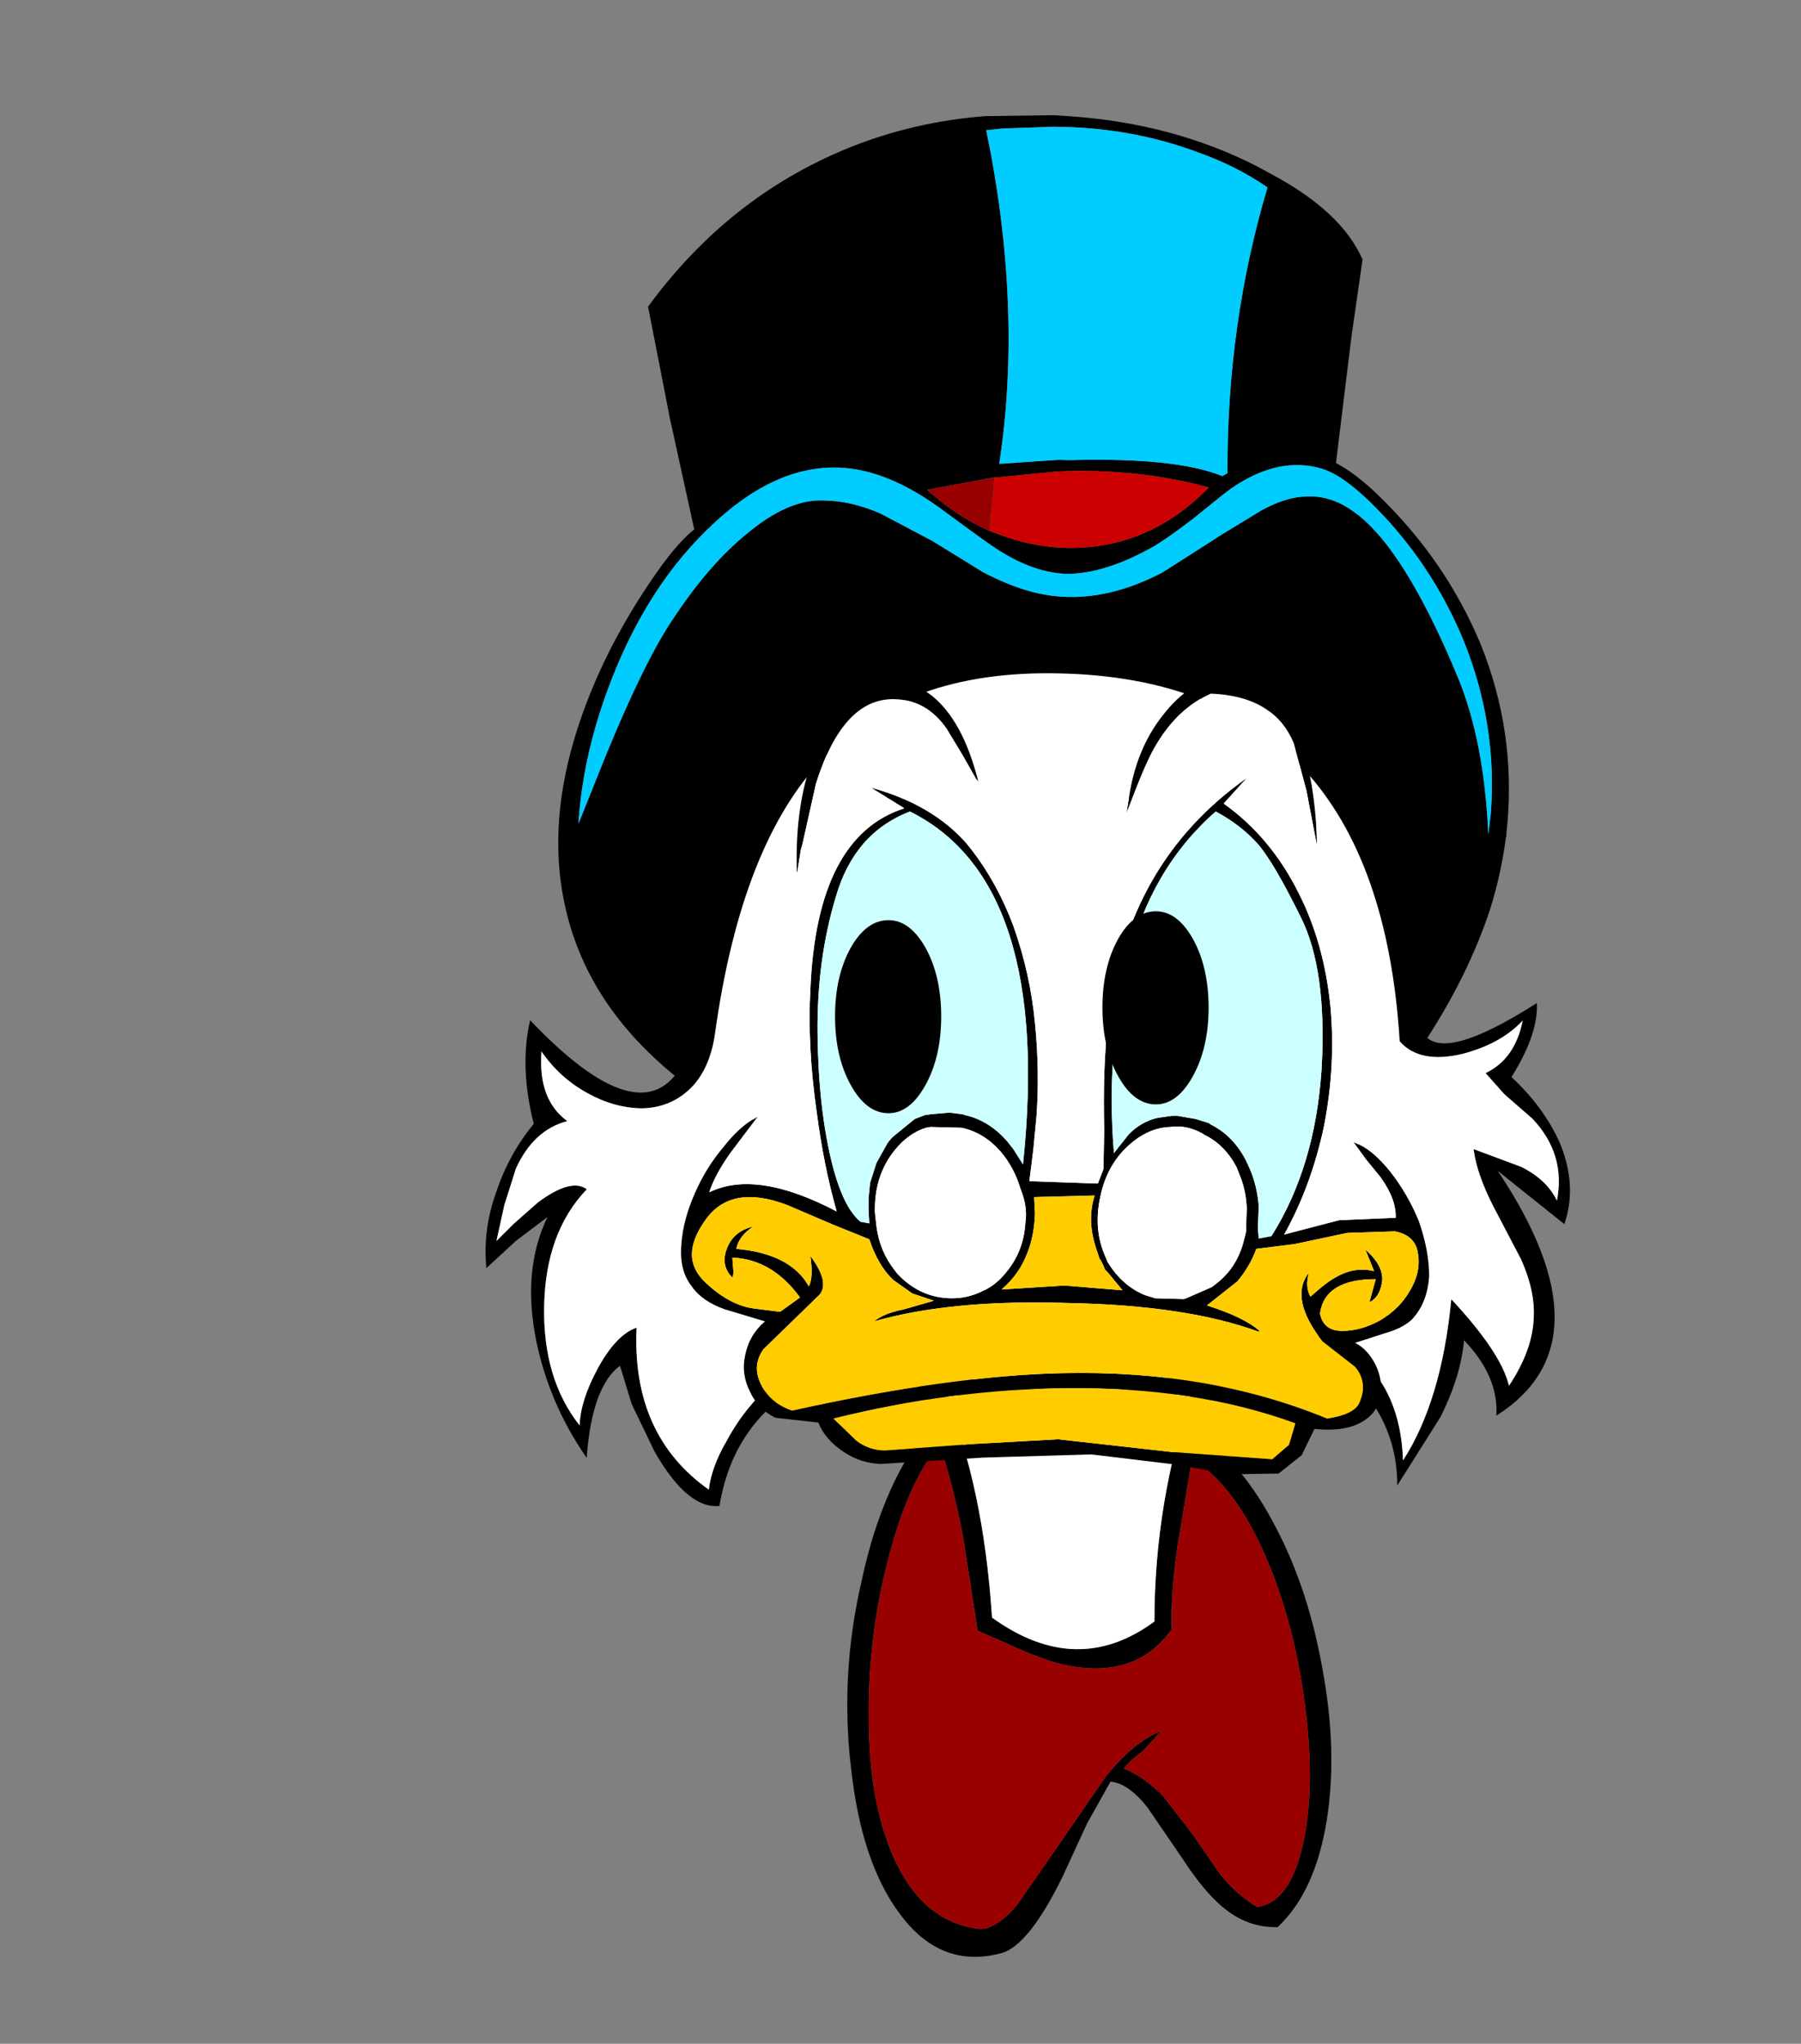 <?xml version="1.0" encoding="UTF-8" standalone="no"?>
<svg xmlns:xlink="http://www.w3.org/1999/xlink" height="103.9px" width="91.6px" xmlns="http://www.w3.org/2000/svg">
  <rect width="100%" height="100%" fill="#808080" stroke="none"/>
  <g transform="matrix(1.0, 0.0, 0.0, 1.0, 49.65, 57.35)">
    <use height="61.55" transform="matrix(0.899, -0.047, 0.047, 0.899, -23.128, -50.258)" width="53.85" xlink:href="#shape0"/>
    <use height="72.7" transform="matrix(0.899, -0.047, 0.047, 0.899, -26.436, -22.011)" width="61.35" xlink:href="#shape1"/>
    <use height="50.2" transform="matrix(0.81, 0.0, 0.0, 0.81, -14.994, -22.94)" width="46.95" xlink:href="#shape2"/>
    <use height="14.65" transform="matrix(0.837, 0.0, 0.0, 0.67, -7.179, -10.572)" width="6.45" xlink:href="#shape3"/>
    <use height="14.65" transform="matrix(0.837, 0.0, 0.0, 0.67, 6.421, -11.022)" width="6.45" xlink:href="#shape3"/>
  </g>
  <defs>
    <g id="shape0" transform="matrix(1.0, 0.0, 0.0, 1.0, 26.9, 30.75)">
      <path d="M3.2 -30.55 L4.05 -30.45 Q9.9 -29.75 14.55 -27.05 L15.2 -26.65 Q19.15 -24.3 20.2 -21.5 L19.35 -17.2 18.1 -10.1 Q19.65 -9.2 21.7 -6.65 24.35 -3.35 25.75 0.6 27.45 5.6 26.7 10.8 26.35 13.2 25.45 15.6 24.05 19.15 21.55 22.6 1.1 39.0 -20.9 22.6 -25.65 18.35 -26.65 12.9 -27.5 8.35 -25.7 3.25 -24.3 -0.7 -21.65 -4.45 -19.6 -7.35 -18.3 -8.25 L-19.35 -14.6 -20.25 -20.95 Q-15.4 -26.9 -8.5 -29.3 -4.75 -30.6 -0.65 -30.7 L3.2 -30.55 M-8.4 -11.0 Q-12.65 -12.3 -17.1 -8.6 -21.25 -5.2 -23.75 0.75 -25.3 4.45 -25.7 8.0 L-24.75 5.95 Q-21.7 -0.75 -19.7 -3.35 -17.55 -6.25 -15.35 -7.85 -12.9 -9.7 -10.9 -9.5 -9.35 -9.4 -7.75 -8.6 L-4.9 -6.9 -2.15 -5.0 Q-0.55 -4.05 0.85 -3.65 4.2 -2.7 8.0 -4.45 L11.0 -6.15 11.25 -6.3 13.75 -7.65 Q15.2 -8.35 16.35 -8.3 17.7 -8.3 18.9 -7.35 21.65 -5.25 24.35 2.35 25.65 6.05 25.6 11.3 L25.8 10.15 Q26.45 5.2 24.8 0.35 23.45 -3.5 20.95 -6.6 18.8 -9.25 17.35 -9.8 14.95 -10.7 12.15 -9.0 L11.7 -8.7 9.9 -7.4 Q8.45 -6.4 7.6 -5.95 4.7 -4.5 2.5 -4.65 L2.15 -4.7 Q0.6 -4.95 -1.0 -6.05 L-1.15 -6.15 -1.75 -6.6 -2.75 -7.4 -4.4 -8.75 Q-6.45 -10.4 -8.4 -11.0 M0.25 -29.95 L-0.65 -29.9 Q0.9 -19.75 -0.9 -11.05 L2.45 -11.1 3.1 -11.05 Q9.1 -10.9 11.65 -9.7 L11.95 -9.85 Q12.35 -18.25 15.05 -25.85 13.35 -27.15 11.3 -28.0 7.55 -29.65 3.15 -29.9 L0.25 -29.95 M-1.65 -7.3 L-0.95 -7.0 Q0.55 -6.35 2.25 -6.15 L2.8 -6.1 Q7.35 -5.85 10.85 -9.1 6.9 -10.4 2.4 -10.45 L-0.95 -10.3 -1.2 -10.3 -5.05 -9.8 Q-3.45 -8.2 -1.65 -7.3 M12.15 21.0 Q16.25 17.9 16.25 13.75 L16.05 12.05 Q15.3 8.6 11.5 6.05 6.75 2.85 0.1 2.85 -6.6 2.85 -11.3 6.05 -14.5 8.15 -15.5 10.9 -16.05 12.2 -16.05 13.75 -16.05 18.25 -11.3 21.45 L-9.55 22.5 Q-5.4 24.6 0.1 24.65 6.75 24.6 11.5 21.45 L12.15 21.0" fill="#000000" fill-rule="evenodd" stroke="none"/>
      <path d="M0.25 -29.95 L3.15 -29.9 Q7.55 -29.65 11.3 -28.0 13.35 -27.15 15.05 -25.85 12.35 -18.25 11.95 -9.85 L11.65 -9.7 Q9.1 -10.9 3.1 -11.05 L2.45 -11.1 -0.9 -11.05 Q0.9 -19.75 -0.65 -29.9 L0.25 -29.95 M-8.4 -11.0 Q-6.45 -10.4 -4.4 -8.75 L-2.75 -7.4 -1.75 -6.6 -1.15 -6.15 -1.0 -6.05 Q0.6 -4.95 2.15 -4.7 L2.5 -4.65 Q4.7 -4.5 7.6 -5.95 8.45 -6.4 9.9 -7.4 L11.7 -8.7 12.15 -9.0 Q14.95 -10.7 17.35 -9.8 18.8 -9.25 20.95 -6.6 23.45 -3.5 24.8 0.35 26.45 5.2 25.8 10.15 L25.6 11.3 Q25.65 6.05 24.35 2.35 21.65 -5.25 18.9 -7.35 17.7 -8.3 16.35 -8.3 15.2 -8.35 13.75 -7.65 L11.25 -6.3 11.0 -6.15 8.0 -4.45 Q4.2 -2.7 0.85 -3.65 -0.55 -4.05 -2.15 -5.0 L-4.9 -6.9 -7.75 -8.6 Q-9.35 -9.4 -10.9 -9.5 -12.9 -9.7 -15.35 -7.85 -17.55 -6.25 -19.7 -3.35 -21.7 -0.75 -24.75 5.95 L-25.7 8.0 Q-25.3 4.45 -23.75 0.75 -21.25 -5.2 -17.1 -8.6 -12.65 -12.3 -8.4 -11.0" fill="#00ccff" fill-rule="evenodd" stroke="none"/>
      <path d="M-1.2 -10.3 L-0.95 -10.3 2.4 -10.45 Q6.9 -10.4 10.85 -9.1 7.35 -5.85 2.8 -6.1 L2.25 -6.15 Q0.55 -6.35 -0.95 -7.0 L-1.65 -7.3 -1.2 -10.3" fill="#cc0000" fill-rule="evenodd" stroke="none"/>
      <path d="M-1.65 -7.3 Q-3.45 -8.2 -5.05 -9.8 L-1.2 -10.3 -1.65 -7.3" fill="#990000" fill-rule="evenodd" stroke="none"/>
      <path d="M12.15 21.0 L11.5 21.45 Q6.75 24.6 0.1 24.65 -5.4 24.6 -9.55 22.5 L-9.0 18.05 Q-4.9 20.05 0.45 20.1 6.75 20.05 11.35 17.25 L12.15 21.0" fill="#660000" fill-rule="evenodd" stroke="none"/>
      <path d="M-15.5 10.9 Q-14.5 8.15 -11.3 6.05 -6.6 2.85 0.1 2.85 6.75 2.85 11.5 6.05 15.3 8.6 16.05 12.05 15.0 14.75 11.85 16.9 L11.35 17.25 Q6.75 20.05 0.45 20.1 -4.9 20.05 -9.0 18.05 L-10.95 16.9 Q-14.8 14.3 -15.5 10.9" fill="#333333" fill-rule="evenodd" stroke="none"/>
      <path d="M16.05 12.05 L16.25 13.75 Q16.25 17.9 12.15 21.0 L11.35 17.25 11.85 16.9 Q15.0 14.75 16.05 12.05 M-9.55 22.5 L-11.3 21.45 Q-16.05 18.25 -16.05 13.75 -16.05 12.2 -15.5 10.9 -14.8 14.3 -10.95 16.9 L-9.0 18.05 -9.55 22.5" fill="#330000" fill-rule="evenodd" stroke="none"/>
    </g>
    <g id="shape1" transform="matrix(1.0, 0.0, 0.0, 1.0, 32.9, 57.5)">
      <path d="M25.95 -46.6 L24.95 -43.15 Q23.45 -39.35 20.65 -35.6 21.6 -33.8 27.15 -36.95 27.15 -35.2 25.5 -32.85 27.25 -31.05 28.05 -28.95 28.9 -26.5 28.05 -24.4 L24.45 -27.6 Q30.4 -17.6 23.65 -13.8 23.9 -16.0 22.05 -18.15 21.75 -16.1 20.5 -13.9 L17.85 -10.15 Q18.0 -12.65 16.75 -14.8 15.55 -16.9 13.65 -17.75 11.65 -18.7 9.9 -17.75 7.85 -16.75 6.75 -13.55 9.15 -12.0 10.9 -8.1 12.55 -4.5 13.1 0.05 13.7 4.65 12.9 8.45 12.05 12.5 9.8 14.4 8.05 14.35 6.7 13.05 5.7 12.1 4.6 10.2 L2.8 7.25 Q1.8 5.85 0.8 5.7 L-0.65 8.0 -2.2 10.95 Q-4.3 14.7 -5.85 15.05 -9.35 15.8 -11.5 12.5 -13.5 9.5 -13.8 4.15 -14.15 -1.15 -12.65 -6.35 -11.15 -11.95 -8.15 -15.15 -8.05 -16.9 -9.65 -17.8 -11.2 -18.65 -13.4 -18.25 -15.8 -17.85 -17.6 -16.15 -19.75 -14.2 -20.45 -11.0 -22.25 -10.9 -23.95 -14.25 L-25.1 -17.0 -25.65 -19.2 Q-27.3 -18.1 -27.8 -14.1 -29.75 -17.25 -30.3 -20.85 -30.9 -24.9 -29.3 -27.8 L-31.15 -26.55 -32.9 -25.1 Q-33.0 -27.3 -32.1 -29.4 -31.3 -31.45 -29.8 -33.1 -30.45 -36.35 -29.7 -38.95 -23.75 -32.0 -21.25 -36.0 -26.15 -40.3 -27.15 -45.85 L-27.4 -49.4 -21.0 -49.4 -21.0 -57.5 20.8 -57.5 20.8 -46.6 25.95 -46.6 M25.05 -31.9 L24.05 -33.15 Q25.75 -33.85 26.3 -36.0 25.0 -34.75 22.8 -34.3 20.35 -33.85 19.3 -35.2 19.1 -55.65 1.15 -56.95 -7.5 -57.6 -12.4 -52.85 -17.25 -48.3 -19.3 -37.7 -19.7 -35.6 -20.95 -34.55 -22.1 -33.6 -23.65 -33.65 -25.2 -33.75 -26.65 -34.65 -28.2 -35.6 -29.15 -37.15 -29.5 -34.45 -27.9 -33.15 -29.85 -32.75 -30.95 -30.6 L-31.7 -28.6 -32.25 -26.6 -31.25 -27.5 -29.8 -28.65 Q-27.85 -29.95 -27.0 -29.25 -29.45 -26.95 -29.75 -22.8 -30.05 -18.7 -28.1 -15.95 -28.0 -17.3 -26.95 -19.05 -25.8 -20.95 -24.6 -21.3 -25.2 -15.25 -21.0 -11.95 -20.8 -13.2 -19.85 -14.65 -18.95 -16.15 -17.6 -17.35 L-14.85 -19.3 Q-13.3 -20.0 -12.0 -19.7 L-10.4 -19.05 -7.15 -17.8 Q-2.0 -16.15 2.9 -16.35 4.15 -16.4 5.85 -17.05 L8.7 -18.25 Q10.35 -18.95 11.55 -19.05 13.1 -19.25 14.5 -18.55 16.45 -17.65 17.45 -15.65 18.3 -13.9 18.25 -11.55 20.6 -14.8 21.45 -20.5 24.1 -17.35 24.45 -15.45 25.9 -17.4 26.05 -19.25 26.2 -20.75 25.5 -22.55 L24.1 -25.6 Q23.25 -27.5 23.15 -28.9 L25.8 -27.75 Q27.2 -26.95 27.7 -25.75 28.35 -28.35 26.55 -30.45 L25.05 -31.9 M5.3 -7.5 Q4.75 -4.8 4.7 -2.7 2.4 0.2 -1.9 -1.15 -3.15 -1.6 -4.75 -2.45 L-6.25 -3.2 -6.8 -8.55 Q-7.2 -11.5 -7.85 -13.8 -9.75 -11.8 -11.1 -7.45 -12.45 -3.2 -12.65 1.3 -12.9 6.15 -11.65 9.35 -10.25 13.0 -7.15 13.6 -6.2 13.8 -4.85 12.4 L-2.3 9.1 0.55 5.4 Q2.25 3.5 3.8 3.0 L2.75 4.05 Q1.85 4.65 1.6 5.0 2.75 5.55 3.75 6.7 L5.3 8.95 6.75 11.3 Q7.65 12.5 8.7 13.2 10.6 13.05 11.5 9.7 12.35 6.55 12.0 2.0 11.65 -2.65 10.25 -6.45 8.7 -10.65 6.35 -12.25 L5.3 -7.5 M3.75 -3.2 Q4.1 -9.9 6.6 -16.2 0.6 -14.25 -7.45 -16.75 -5.5 -11.45 -5.4 -3.9 -0.8 -0.2 3.75 -3.2" fill="#000000" fill-rule="evenodd" stroke="none"/>
      <path d="M25.05 -31.9 L26.55 -30.45 Q28.35 -28.35 27.7 -25.75 27.2 -26.95 25.8 -27.75 L23.15 -28.9 Q23.25 -27.5 24.1 -25.6 L25.5 -22.55 Q26.2 -20.75 26.05 -19.25 25.9 -17.4 24.45 -15.45 24.1 -17.35 21.45 -20.5 20.6 -14.8 18.25 -11.55 18.3 -13.9 17.45 -15.65 16.45 -17.65 14.5 -18.55 13.1 -19.25 11.55 -19.05 10.35 -18.95 8.7 -18.25 L5.85 -17.05 Q4.15 -16.4 2.9 -16.35 -2.0 -16.15 -7.15 -17.8 L-10.4 -19.05 -12.0 -19.7 Q-13.3 -20.0 -14.85 -19.3 L-17.6 -17.35 Q-18.95 -16.15 -19.85 -14.65 -20.8 -13.2 -21.0 -11.95 -25.2 -15.25 -24.6 -21.3 -25.8 -20.95 -26.95 -19.05 -28.0 -17.3 -28.1 -15.95 -30.05 -18.7 -29.75 -22.8 -29.45 -26.95 -27.0 -29.25 -27.85 -29.95 -29.8 -28.65 L-31.25 -27.5 -32.25 -26.6 -31.7 -28.6 -30.95 -30.6 Q-29.85 -32.75 -27.9 -33.15 -29.5 -34.45 -29.15 -37.15 -28.2 -35.6 -26.65 -34.65 -25.2 -33.75 -23.65 -33.65 -22.1 -33.6 -20.95 -34.55 -19.7 -35.6 -19.3 -37.7 -17.25 -48.3 -12.4 -52.85 -7.5 -57.6 1.15 -56.95 19.1 -55.65 19.3 -35.2 20.35 -33.85 22.8 -34.3 25.0 -34.75 26.3 -36.0 25.75 -33.85 24.05 -33.15 L25.05 -31.9 M3.75 -3.2 Q-0.8 -0.2 -5.4 -3.9 -5.5 -11.45 -7.45 -16.75 0.6 -14.25 6.6 -16.2 4.1 -9.9 3.75 -3.2" fill="#ffffff" fill-rule="evenodd" stroke="none"/>
      <path d="M5.3 -7.5 L6.35 -12.25 Q8.7 -10.65 10.25 -6.45 11.65 -2.65 12.0 2.0 12.35 6.55 11.5 9.7 10.6 13.05 8.7 13.2 7.65 12.5 6.75 11.3 L5.3 8.95 3.75 6.7 Q2.75 5.55 1.6 5.0 1.85 4.65 2.75 4.05 L3.8 3.0 Q2.25 3.5 0.55 5.4 L-2.3 9.1 -4.85 12.4 Q-6.2 13.8 -7.15 13.6 -10.25 13.0 -11.65 9.35 -12.9 6.15 -12.65 1.3 -12.45 -3.2 -11.1 -7.45 -9.75 -11.8 -7.85 -13.8 -7.2 -11.5 -6.8 -8.55 L-6.25 -3.2 -4.75 -2.45 Q-3.15 -1.6 -1.9 -1.15 2.4 0.2 4.7 -2.7 4.75 -4.8 5.3 -7.5" fill="#990000" fill-rule="evenodd" stroke="none"/>
    </g>
    <g id="shape2" transform="matrix(1.0, 0.0, 0.0, 1.0, 23.45, 25.05)">
      <path d="M4.65 -17.45 Q5.1 -20.5 6.75 -22.6 8.55 -24.95 10.75 -25.05 13.05 -25.15 14.6 -22.7 16.1 -20.25 16.4 -15.85 L16.45 -14.8 16.45 -14.5 15.8 -17.9 15.0 -20.9 Q14.4 -22.3 13.3 -23.0 12.0 -23.9 9.8 -24.0 7.75 -23.1 6.4 -20.85 5.8 -19.9 4.85 -17.4 L4.5 -16.5 4.65 -17.45 M19.1 4.3 Q20.05 4.75 21.05 6.0 22.15 7.4 22.85 9.1 23.5 10.95 23.5 12.55 23.4 14.25 22.4 15.3 21.8 15.85 20.7 16.15 L18.85 16.75 Q19.65 17.15 20.15 18.15 20.6 19.1 20.45 20.1 20.25 21.15 19.3 21.7 18.2 22.35 16.3 22.15 L15.5 23.8 14.05 24.95 10.95 25.0 7.7 24.4 2.3 23.75 -4.5 23.95 -10.95 24.35 Q-12.2 24.3 -13.25 23.6 -14.45 22.8 -14.85 21.75 L-17.55 21.45 Q-18.65 20.9 -19.15 19.8 -19.7 18.7 -19.45 17.55 -19.2 16.25 -18.2 15.4 L-20.7 14.65 Q-22.15 14.15 -22.8 13.2 -23.6 12.2 -23.45 10.55 -23.35 9.05 -22.6 7.35 -21.9 5.75 -20.8 4.45 -19.9 3.3 -19.0 2.75 L-18.65 2.55 -20.35 4.8 Q-21.35 6.2 -21.7 7.3 -18.75 5.85 -13.7 8.5 -14.5 5.7 -14.95 2.3 -15.55 -1.9 -15.35 -5.45 -14.95 -15.05 -9.45 -16.8 L-11.55 -18.1 Q-7.7 -17.05 -5.55 -14.6 -3.7 -12.35 -2.6 -9.4 -1.55 -6.45 -1.25 -3.35 -0.95 -0.3 -1.15 2.5 L-1.35 4.6 -1.6 6.6 2.7 6.75 3.05 5.85 3.1 3.45 Q3.0 -0.75 3.35 -3.4 4.45 -13.35 12.05 -18.7 L10.6 -17.1 Q13.55 -15.0 15.3 -11.5 16.9 -8.35 17.3 -4.4 17.65 -0.7 16.9 3.15 16.1 6.9 14.4 9.95 L17.85 9.05 21.4 8.9 Q21.45 7.75 20.45 6.35 L19.55 5.25 19.15 4.7 18.75 4.15 19.1 4.3 M-16.15 -12.95 L-16.2 -12.75 Q-16.35 -17.35 -14.95 -20.55 -13.7 -23.5 -11.6 -24.4 -9.6 -25.3 -7.7 -23.85 -5.8 -22.3 -4.85 -18.65 L-4.8 -18.45 -4.95 -18.65 -5.8 -20.15 -6.8 -21.8 Q-8.05 -23.6 -10.05 -23.65 -13.3 -23.75 -15.0 -18.35 L-15.85 -14.55 -15.95 -14.2 -16.15 -12.95 M16.75 -0.45 Q17.1 -6.65 15.45 -9.95 13.8 -13.3 12.8 -14.5 11.7 -15.75 10.1 -16.6 6.0 -13.0 4.6 -7.2 3.2 -1.5 3.7 4.7 L3.7 4.85 4.65 3.65 Q5.4 2.9 6.35 2.65 L6.65 2.6 7.35 2.5 7.4 2.5 7.7 2.5 8.85 2.7 9.65 2.95 9.8 3.05 Q11.2 3.75 12.0 5.3 L12.25 5.85 Q12.7 6.9 12.8 8.15 L12.75 9.55 12.8 10.2 13.6 10.05 Q16.35 5.7 16.75 -0.45 M20.4 15.35 Q21.6 14.65 22.25 13.55 23.0 12.35 22.8 11.15 22.65 10.0 21.35 9.75 L18.35 9.85 15.05 10.55 12.65 10.85 Q12.25 11.95 11.45 12.9 L9.55 14.4 Q11.9 15.15 12.85 16.0 L12.8 16.05 Q8.3 14.4 0.95 14.25 -6.45 14.0 -11.35 15.4 -10.75 14.9 -9.5 14.65 L-7.75 14.15 -7.6 14.1 -8.95 13.65 -10.15 12.8 Q-11.1 11.9 -11.65 10.25 L-14.0 9.3 -16.8 8.1 Q-20.35 6.75 -21.95 9.05 -23.6 11.35 -22.0 12.9 -20.45 14.4 -18.85 14.6 L-17.25 14.8 -16.0 13.9 Q-17.75 11.5 -20.25 11.4 L-20.2 12.05 Q-20.15 12.45 -20.25 12.65 -21.0 11.9 -20.6 10.85 -20.2 9.75 -18.95 9.45 -19.85 10.05 -20.0 10.85 -16.6 11.15 -15.45 13.2 -15.15 12.65 -15.35 11.3 -14.15 12.9 -14.75 13.7 L-16.6 15.5 -18.3 17.15 Q-19.0 18.15 -18.5 19.25 -17.95 20.5 -16.5 21.0 -6.55 18.8 0.5 18.65 9.7 18.45 17.1 21.5 18.75 21.25 19.1 20.55 19.7 19.25 18.85 18.25 L16.8 16.65 Q14.7 13.95 15.95 12.35 15.7 13.25 16.05 13.85 17.1 12.9 17.7 12.6 18.85 11.95 20.05 12.25 L19.5 10.9 Q20.65 11.9 20.55 12.9 20.4 13.9 19.75 14.2 L20.15 12.75 Q16.95 12.75 16.65 14.9 16.85 16.0 18.05 16.0 19.2 16.0 20.4 15.35 M11.6 6.2 L11.4 5.7 Q10.65 4.3 9.4 3.7 L9.25 3.6 Q8.25 3.05 7.25 3.2 L7.2 3.2 Q6.05 3.25 5.0 4.05 3.3 5.35 2.85 7.6 2.4 9.65 3.2 11.4 L3.3 11.65 Q4.2 13.15 5.65 13.75 L6.3 13.95 8.1 14.0 8.25 13.95 9.85 13.25 10.05 13.1 Q11.4 12.1 11.85 10.4 L12.0 9.8 12.05 8.3 Q12.0 7.15 11.6 6.2 M0.2 22.8 L7.35 23.6 13.65 24.05 14.7 23.15 15.1 21.8 Q8.8 19.5 0.7 19.6 -6.45 19.65 -13.9 21.5 L-12.45 22.9 Q-11.65 23.5 -10.65 23.5 L-5.2 23.1 0.2 22.8 M3.3 12.3 L3.15 12.15 3.05 11.9 2.9 11.6 2.8 11.45 2.6 10.85 Q2.0 9.05 2.5 7.5 L-1.3 7.6 -1.25 8.65 Q-1.3 10.2 -1.85 11.4 -2.35 12.55 -3.35 13.4 L0.6 13.15 4.25 13.45 3.3 12.3 M-13.75 -11.25 Q-14.95 -7.3 -14.9 -2.65 -14.85 2.0 -14.0 5.45 -13.3 8.25 -12.2 9.15 L-11.65 9.25 -11.7 8.45 -11.7 8.3 -11.7 7.7 -11.6 6.7 -11.2 5.45 -10.5 4.2 -10.3 3.95 -10.15 3.8 -8.8 2.7 -8.15 2.45 -8.1 2.45 -7.8 2.4 -6.6 2.3 -5.8 2.4 -5.65 2.45 Q-4.1 2.8 -2.95 4.15 L-2.6 4.6 -2.0 5.55 Q-0.15 -12.15 -9.1 -16.6 -12.6 -15.25 -13.75 -11.25 M-7.8 3.2 L-8.1 3.25 Q-9.2 3.6 -10.05 4.65 -11.35 6.25 -11.3 8.55 L-11.2 9.45 Q-11.0 11.0 -10.05 12.2 L-9.9 12.4 Q-8.45 13.95 -6.45 13.95 -5.5 13.95 -4.65 13.55 L-4.55 13.5 Q-3.7 13.15 -3.0 12.25 -1.95 10.95 -1.85 9.2 -1.7 8.2 -2.15 7.1 -2.55 5.75 -3.4 4.75 -4.45 3.55 -5.85 3.25 L-7.8 3.2" fill="#000000" fill-rule="evenodd" stroke="none"/>
      <path d="M20.4 15.35 Q19.2 16.0 18.05 16.0 16.85 16.0 16.65 14.9 16.95 12.75 20.15 12.75 L19.75 14.2 Q20.4 13.9 20.55 12.9 20.65 11.9 19.5 10.9 L20.05 12.25 Q18.85 11.95 17.7 12.6 17.1 12.9 16.05 13.85 15.7 13.25 15.95 12.35 14.7 13.95 16.8 16.65 L18.85 18.25 Q19.7 19.25 19.1 20.55 18.75 21.25 17.1 21.5 9.7 18.45 0.5 18.65 -6.55 18.8 -16.5 21.0 -17.95 20.5 -18.5 19.25 -19.0 18.15 -18.3 17.15 L-16.6 15.5 -14.75 13.7 Q-14.15 12.9 -15.35 11.3 -15.15 12.65 -15.45 13.2 -16.6 11.15 -20.0 10.85 -19.85 10.05 -18.95 9.45 -20.2 9.75 -20.6 10.85 -21.0 11.9 -20.25 12.65 -20.15 12.45 -20.2 12.05 L-20.25 11.4 Q-17.75 11.5 -16.0 13.9 L-17.25 14.8 -18.85 14.6 Q-20.45 14.4 -22.0 12.9 -23.6 11.35 -21.95 9.05 -20.35 6.75 -16.8 8.1 L-14.0 9.3 -11.65 10.25 Q-11.1 11.9 -10.15 12.8 L-8.95 13.65 -7.6 14.1 -7.75 14.15 -9.5 14.65 Q-10.75 14.9 -11.35 15.4 -6.45 14.0 0.95 14.25 8.3 14.4 12.8 16.05 L12.85 16.0 Q11.9 15.15 9.55 14.4 L11.45 12.9 Q12.25 11.95 12.65 10.85 L15.05 10.55 18.35 9.85 21.35 9.75 Q22.65 10.0 22.8 11.15 23.0 12.35 22.25 13.55 21.6 14.65 20.4 15.35 M3.3 12.3 L4.25 13.45 0.6 13.15 -3.35 13.4 Q-2.35 12.55 -1.85 11.4 -1.3 10.2 -1.25 8.65 L-1.3 7.6 2.5 7.5 Q2.0 9.05 2.6 10.85 L2.8 11.45 2.9 11.6 3.05 11.9 3.15 12.15 3.3 12.3 M0.2 22.8 L-5.2 23.1 -10.65 23.5 Q-11.65 23.5 -12.45 22.9 L-13.9 21.5 Q-6.45 19.65 0.7 19.6 8.8 19.5 15.1 21.8 L14.7 23.15 13.65 24.05 7.35 23.6 0.2 22.8" fill="#ffcc00" fill-rule="evenodd" stroke="none"/>
      <path d="M16.75 -0.45 Q16.35 5.7 13.6 10.05 L12.8 10.2 12.75 9.55 12.8 8.15 Q12.7 6.9 12.25 5.85 L12.0 5.3 Q11.2 3.75 9.8 3.05 L9.65 2.95 8.85 2.7 7.7 2.5 7.4 2.5 7.35 2.5 6.65 2.6 6.35 2.65 Q5.4 2.9 4.65 3.65 L3.7 4.85 3.7 4.7 Q3.2 -1.5 4.6 -7.2 6.0 -13.0 10.1 -16.6 11.7 -15.75 12.8 -14.5 13.8 -13.3 15.45 -9.95 17.1 -6.65 16.75 -0.45 M-13.75 -11.25 Q-12.6 -15.25 -9.1 -16.6 -0.15 -12.15 -2.0 5.55 L-2.6 4.6 -2.95 4.15 Q-4.1 2.8 -5.65 2.45 L-5.8 2.4 -6.6 2.3 -7.8 2.4 -8.1 2.45 -8.15 2.45 -8.8 2.7 -10.15 3.8 -10.3 3.95 -10.5 4.2 -11.2 5.45 -11.6 6.7 -11.7 7.7 -11.7 8.3 -11.7 8.45 -11.65 9.25 -12.2 9.15 Q-13.3 8.25 -14.0 5.45 -14.85 2.0 -14.9 -2.65 -14.95 -7.3 -13.75 -11.25" fill="#ccffff" fill-rule="evenodd" stroke="none"/>
      <path d="M4.65 -17.45 L4.5 -16.5 4.85 -17.4 Q5.8 -19.9 6.4 -20.85 7.75 -23.1 9.8 -24.0 12.0 -23.9 13.3 -23.0 14.4 -22.3 15.0 -20.9 L15.8 -17.9 16.45 -14.5 16.45 -14.8 19.1 4.3 18.75 4.15 19.15 4.7 19.55 5.25 20.45 6.35 Q21.45 7.75 21.4 8.9 L17.85 9.05 14.4 9.95 Q16.1 6.9 16.9 3.15 17.65 -0.7 17.3 -4.4 16.9 -8.35 15.3 -11.5 13.55 -15.0 10.6 -17.1 L12.05 -18.7 Q4.45 -13.35 3.35 -3.4 3.0 -0.75 3.1 3.45 L3.05 5.85 2.7 6.75 -1.6 6.6 -1.35 4.6 -1.15 2.5 Q-0.95 -0.3 -1.25 -3.35 -1.55 -6.45 -2.6 -9.4 -3.7 -12.35 -5.55 -14.6 -7.7 -17.05 -11.55 -18.1 L-9.45 -16.8 Q-14.95 -15.05 -15.35 -5.45 -15.55 -1.9 -14.95 2.3 -14.5 5.7 -13.7 8.5 -18.75 5.85 -21.7 7.3 -21.35 6.2 -20.35 4.8 L-18.65 2.55 -19.0 2.75 Q-15.55 -3.05 -16.15 -12.95 L-15.95 -14.2 -15.85 -14.55 -15.0 -18.35 Q-13.3 -23.75 -10.05 -23.65 -8.05 -23.6 -6.8 -21.8 L-5.8 -20.15 -4.95 -18.65 -4.8 -18.45 -4.85 -18.65 Q0.6 -9.65 4.65 -17.45 M11.6 6.2 Q12.0 7.15 12.05 8.3 L12.0 9.8 11.85 10.4 Q11.4 12.1 10.05 13.1 L9.85 13.25 8.25 13.95 8.1 14.0 6.3 13.95 5.65 13.75 Q4.2 13.15 3.3 11.65 L3.2 11.4 Q2.4 9.65 2.85 7.6 3.3 5.35 5.0 4.05 6.05 3.25 7.2 3.2 L7.25 3.2 Q8.25 3.05 9.25 3.6 L9.4 3.7 Q10.65 4.3 11.4 5.7 L11.6 6.2 M-7.8 3.2 L-5.85 3.25 Q-4.45 3.55 -3.4 4.75 -2.55 5.75 -2.15 7.1 -1.7 8.2 -1.85 9.2 -1.95 10.95 -3.0 12.25 -3.7 13.15 -4.55 13.5 L-4.65 13.55 Q-5.5 13.95 -6.45 13.95 -8.45 13.95 -9.9 12.4 L-10.05 12.2 Q-11.0 11.0 -11.2 9.45 L-11.3 8.55 Q-11.35 6.25 -10.05 4.65 -9.2 3.6 -8.1 3.25 L-7.8 3.2" fill="#ffffff" fill-rule="evenodd" stroke="none"/>
    </g>
    <g id="shape3" transform="matrix(1.0, 0.0, 0.0, 1.0, 3.2, 7.35)">
      <path d="M-2.25 -5.25 Q-1.3 -7.35 0.05 -7.35 1.35 -7.35 2.3 -5.25 3.25 -3.1 3.25 -0.05 3.25 3.0 2.3 5.15 1.35 7.3 0.05 7.3 -1.3 7.3 -2.25 5.15 -3.2 3.0 -3.2 -0.05 -3.2 -3.1 -2.25 -5.25" fill="#000000" fill-rule="evenodd" stroke="none"/>
    </g>
  </defs>
</svg>
